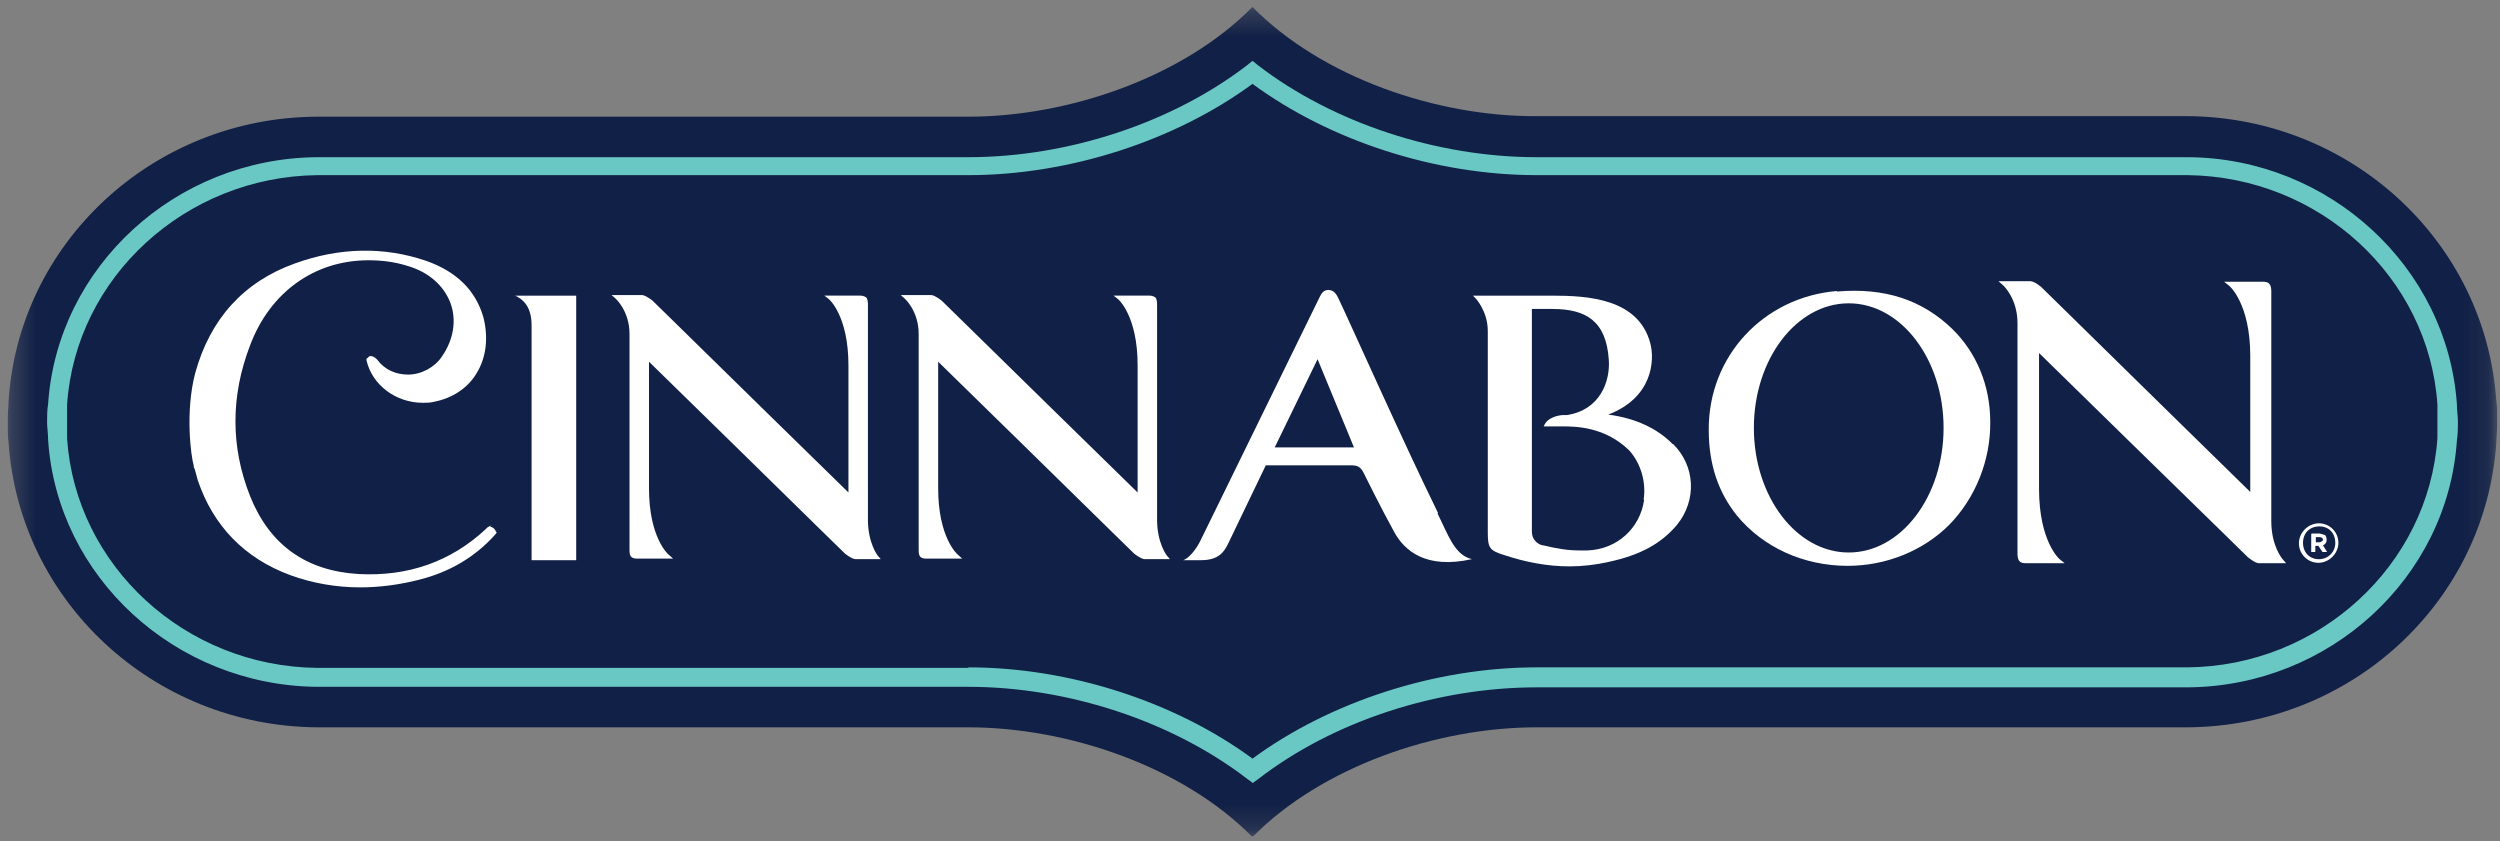 <svg width="104" height="35" viewBox="0 0 104 35" fill="none" xmlns="http://www.w3.org/2000/svg">
<rect x="0" y="0" width="104" height="35" fill="#808080" stroke="none"/>
<g clip-path="url(#clip0_864_6249)">
<mask id="mask0_864_6249" style="mask-type:luminance" maskUnits="userSpaceOnUse" x="0" y="0" width="104" height="35">
<path d="M103.889 0.289H0.314V34.8H103.889V0.289Z" fill="white"/>
</mask>
<g mask="url(#mask0_864_6249)">
<path d="M103.889 17.523C103.889 17.246 103.889 16.968 103.846 16.67C103.398 10.101 97.853 4.896 91.028 4.832H63.918C59.78 4.854 55.002 3.232 52.102 0.289C49.201 3.232 44.423 4.854 40.285 4.854H13.176C6.351 4.896 0.784 10.101 0.357 16.67C0.357 16.947 0.314 17.224 0.314 17.523V17.566C0.314 17.864 0.314 18.12 0.357 18.419C0.805 24.988 6.351 30.193 13.176 30.257H40.285C44.423 30.257 49.201 31.878 52.102 34.821C55.002 31.878 59.78 30.257 63.918 30.257H91.028C97.853 30.193 103.398 25.01 103.846 18.419C103.846 18.142 103.889 17.864 103.889 17.566V17.523Z" fill="#112046"/>
<path d="M96.509 22.559C96.509 22.559 96.637 22.516 96.637 22.452C96.637 22.388 96.573 22.345 96.509 22.345H96.339V22.559H96.509ZM96.168 22.196H96.509C96.509 22.196 96.68 22.239 96.723 22.26C96.765 22.303 96.787 22.367 96.787 22.452C96.787 22.58 96.723 22.644 96.637 22.687L96.808 22.964H96.616L96.445 22.708H96.317V22.964H96.147V22.217L96.168 22.196ZM96.467 21.77C96.019 21.77 95.635 22.154 95.635 22.601C95.635 23.049 95.997 23.412 96.445 23.412C96.893 23.412 97.277 23.028 97.277 22.58C97.277 22.132 96.915 21.77 96.467 21.77ZM96.467 23.263C96.083 23.263 95.805 22.985 95.805 22.58C95.805 22.175 96.083 21.898 96.488 21.898C96.893 21.898 97.149 22.196 97.149 22.58C97.149 22.964 96.85 23.263 96.467 23.263Z" fill="white"/>
<path d="M94.486 21.703V12.147C94.486 12.04 94.486 11.891 94.4 11.806C94.358 11.742 94.251 11.72 94.123 11.72H92.523L92.737 11.891C92.737 11.891 93.611 12.616 93.611 14.813V20.465C93.611 20.465 86.509 13.512 85.975 12.979L84.93 11.955C84.93 11.955 84.674 11.72 84.482 11.699H83.139L83.331 11.87C83.331 11.87 83.928 12.403 83.928 13.448V23.004C83.928 23.11 83.928 23.26 84.013 23.345C84.056 23.409 84.162 23.43 84.29 23.43H85.89L85.677 23.26C85.677 23.26 84.824 22.535 84.824 20.337V14.685C84.824 14.685 91.926 21.639 92.46 22.151L93.505 23.174C93.505 23.174 93.782 23.409 93.953 23.43H95.104L94.955 23.26C94.955 23.26 94.486 22.726 94.486 21.681" fill="white"/>
<path d="M76.416 12.106C73.345 12.362 71.063 14.836 71.084 17.887C71.084 19.337 71.489 20.489 72.257 21.448C73.345 22.771 75.03 23.539 76.864 23.539C78.485 23.539 80.021 22.899 81.088 21.832C82.175 20.723 82.815 19.145 82.794 17.545C82.794 16.031 82.218 14.666 81.216 13.685C79.957 12.469 78.4 11.957 76.416 12.128M80.853 17.801C80.853 20.659 79.083 22.984 76.907 22.984C74.731 22.984 72.961 20.659 72.961 17.801C72.961 14.943 74.731 12.618 76.907 12.618C79.083 12.618 80.853 14.943 80.853 17.801Z" fill="white"/>
<path d="M68.397 20.788C68.227 21.982 67.267 22.857 66.03 22.899H65.753C65.219 22.899 64.835 22.835 64.195 22.686C64.089 22.686 63.726 22.537 63.726 22.11V12.853H64.579C65.966 12.853 66.819 13.344 66.926 14.965C66.99 15.839 66.584 17.055 65.177 17.268C65.113 17.268 65.049 17.268 64.985 17.268C64.388 17.332 64.26 17.652 64.26 17.652L64.217 17.738H64.323C64.323 17.738 64.494 17.738 64.729 17.738H64.985C65.518 17.738 66.755 17.738 67.779 18.74C68.269 19.295 68.483 20.063 68.376 20.788M69.592 18.484C68.952 17.823 68.035 17.396 66.904 17.247C68.739 16.543 68.845 15.008 68.653 14.282C68.163 12.427 66.073 12.299 64.579 12.299H61.273L61.38 12.405C61.38 12.405 61.892 12.939 61.892 13.771V22.132C61.892 22.793 61.956 22.899 62.575 23.091C63.47 23.39 64.388 23.561 65.283 23.561C65.838 23.561 66.392 23.497 66.947 23.369C68.227 23.091 69.101 22.622 69.763 21.833C70.594 20.809 70.53 19.38 69.592 18.463" fill="white"/>
<path d="M53.019 18.632L54.811 14.942L56.325 18.611H53.019V18.632ZM59.823 21.341C58.416 18.483 56.048 13.172 55.664 12.382C55.6 12.255 55.493 12.062 55.259 12.062C55.045 12.062 54.96 12.233 54.896 12.361L49.948 22.471C49.756 22.876 49.436 23.239 49.223 23.303H49.969C50.673 23.303 50.908 22.983 51.078 22.642L52.657 19.357H56.197C56.475 19.357 56.603 19.421 56.73 19.677C56.73 19.677 57.477 21.191 58.01 22.151C58.437 22.919 59.333 23.687 61.231 23.26C60.506 23.09 60.25 22.258 59.802 21.362" fill="white"/>
<path d="M48.135 21.66V12.702C48.135 12.595 48.135 12.467 48.071 12.382C48.029 12.339 47.922 12.297 47.815 12.297H46.322L46.514 12.446C46.514 12.446 47.325 13.129 47.325 15.197V20.487C47.325 20.487 40.67 13.982 40.158 13.47L39.177 12.51C39.177 12.51 38.921 12.297 38.751 12.275H37.471L37.641 12.425C37.641 12.425 38.217 12.937 38.217 13.896V22.855C38.217 22.961 38.217 23.089 38.281 23.153C38.324 23.217 38.431 23.239 38.537 23.239H40.03L39.838 23.068C39.838 23.068 39.028 22.385 39.028 20.317V15.048C39.028 15.048 45.682 21.554 46.194 22.066L47.175 23.025C47.175 23.025 47.431 23.239 47.602 23.26H48.669L48.541 23.111C48.541 23.111 48.135 22.599 48.135 21.618" fill="white"/>
<path d="M36.106 21.66V12.702C36.106 12.595 36.106 12.467 36.042 12.382C35.999 12.339 35.893 12.297 35.786 12.297H34.293L34.485 12.446C34.485 12.446 35.295 13.129 35.295 15.197V20.487C35.295 20.487 28.641 13.982 28.129 13.47L27.148 12.51C27.148 12.51 26.892 12.297 26.721 12.275H25.441L25.612 12.425C25.612 12.425 26.188 12.937 26.188 13.896V22.855C26.188 22.961 26.188 23.089 26.252 23.153C26.295 23.217 26.401 23.239 26.508 23.239H28.001L27.809 23.068C27.809 23.068 26.998 22.385 26.998 20.317V15.048C26.998 15.048 33.653 21.554 34.165 22.066L35.146 23.025C35.146 23.025 35.402 23.239 35.573 23.26H36.639L36.511 23.111C36.511 23.111 36.106 22.599 36.106 21.618" fill="white"/>
<path d="M22.114 13.536V23.305H23.97V12.299H21.432C21.752 12.448 22.114 12.747 22.114 13.536Z" fill="white"/>
<path d="M20.449 21.854C20.449 21.854 20.278 21.918 20.236 21.982L20.193 22.024C18.743 23.368 16.972 23.987 14.925 23.88C12.728 23.752 11.213 22.664 10.403 20.638C9.592 18.59 9.592 16.479 10.403 14.367C11.235 12.149 13.09 10.827 15.33 10.827C15.863 10.827 16.418 10.891 16.951 11.061C17.826 11.317 18.465 11.872 18.743 12.618C18.999 13.322 18.871 14.133 18.38 14.836C18.081 15.284 17.527 15.583 16.972 15.583C16.46 15.583 15.991 15.37 15.693 14.964C15.693 14.964 15.565 14.815 15.437 14.815C15.373 14.815 15.351 14.815 15.309 14.879L15.245 14.922V14.986C15.479 16.01 16.46 16.756 17.591 16.756C17.762 16.756 17.89 16.756 18.06 16.713C18.828 16.564 19.468 16.138 19.831 15.519C20.236 14.858 20.321 14.026 20.108 13.194C19.788 12.085 18.999 11.296 17.719 10.848C15.97 10.251 14.114 10.293 12.28 10.955C10.126 11.723 8.739 13.28 8.121 15.519C7.694 17.14 7.95 19.017 8.057 19.358C8.057 19.422 8.057 19.444 8.099 19.508C8.142 19.678 8.185 19.828 8.227 19.977C8.867 21.875 10.168 23.219 12.067 23.923C13.005 24.264 13.986 24.435 14.989 24.435C15.778 24.435 16.61 24.328 17.442 24.115C18.721 23.795 19.788 23.155 20.62 22.216L20.662 22.152L20.62 22.088C20.556 21.96 20.47 21.918 20.385 21.918" fill="white"/>
<path d="M40.288 27.762C44.489 27.762 48.883 29.191 52.104 31.558C55.325 29.191 59.718 27.762 63.92 27.762H90.987C96.469 27.719 101.033 23.517 101.396 18.228C101.396 17.95 101.396 17.737 101.396 17.545V17.502C101.396 17.31 101.396 17.097 101.396 16.82C101.033 11.53 96.49 7.35 91.008 7.286H63.92C59.718 7.286 55.325 5.857 52.104 3.489C48.883 5.857 44.468 7.286 40.288 7.286H13.2C7.718 7.35 3.153 11.53 2.791 16.82C2.791 17.097 2.791 17.31 2.791 17.502V17.566C2.791 17.758 2.791 17.972 2.791 18.249C3.153 23.539 7.697 27.719 13.178 27.783H40.288V27.762ZM52.104 32.561L51.869 32.39C48.755 30.001 44.425 28.572 40.288 28.572H13.178C7.291 28.508 2.386 24.008 2.002 18.313C2.002 18.036 1.959 17.801 1.959 17.566V17.524C1.959 17.31 1.959 17.076 2.002 16.799C2.386 11.104 7.291 6.582 13.2 6.539H40.288C44.425 6.539 48.755 5.11 51.869 2.721L52.104 2.529L52.339 2.721C55.453 5.11 59.782 6.539 63.92 6.539H91.03C96.895 6.582 101.801 11.104 102.206 16.799C102.206 17.076 102.249 17.31 102.249 17.524V17.588C102.249 17.801 102.249 18.036 102.206 18.334C101.822 24.029 96.917 28.551 91.008 28.594H63.92C59.782 28.594 55.453 30.001 52.339 32.411L52.104 32.582V32.561Z" fill="#69C7C4"/>
</g>
</g>
<defs>
<clipPath id="clip0_864_6249">
<rect width="103.575" height="34.511" fill="white" transform="translate(0.314 0.289)"/>
</clipPath>
</defs>
</svg>
